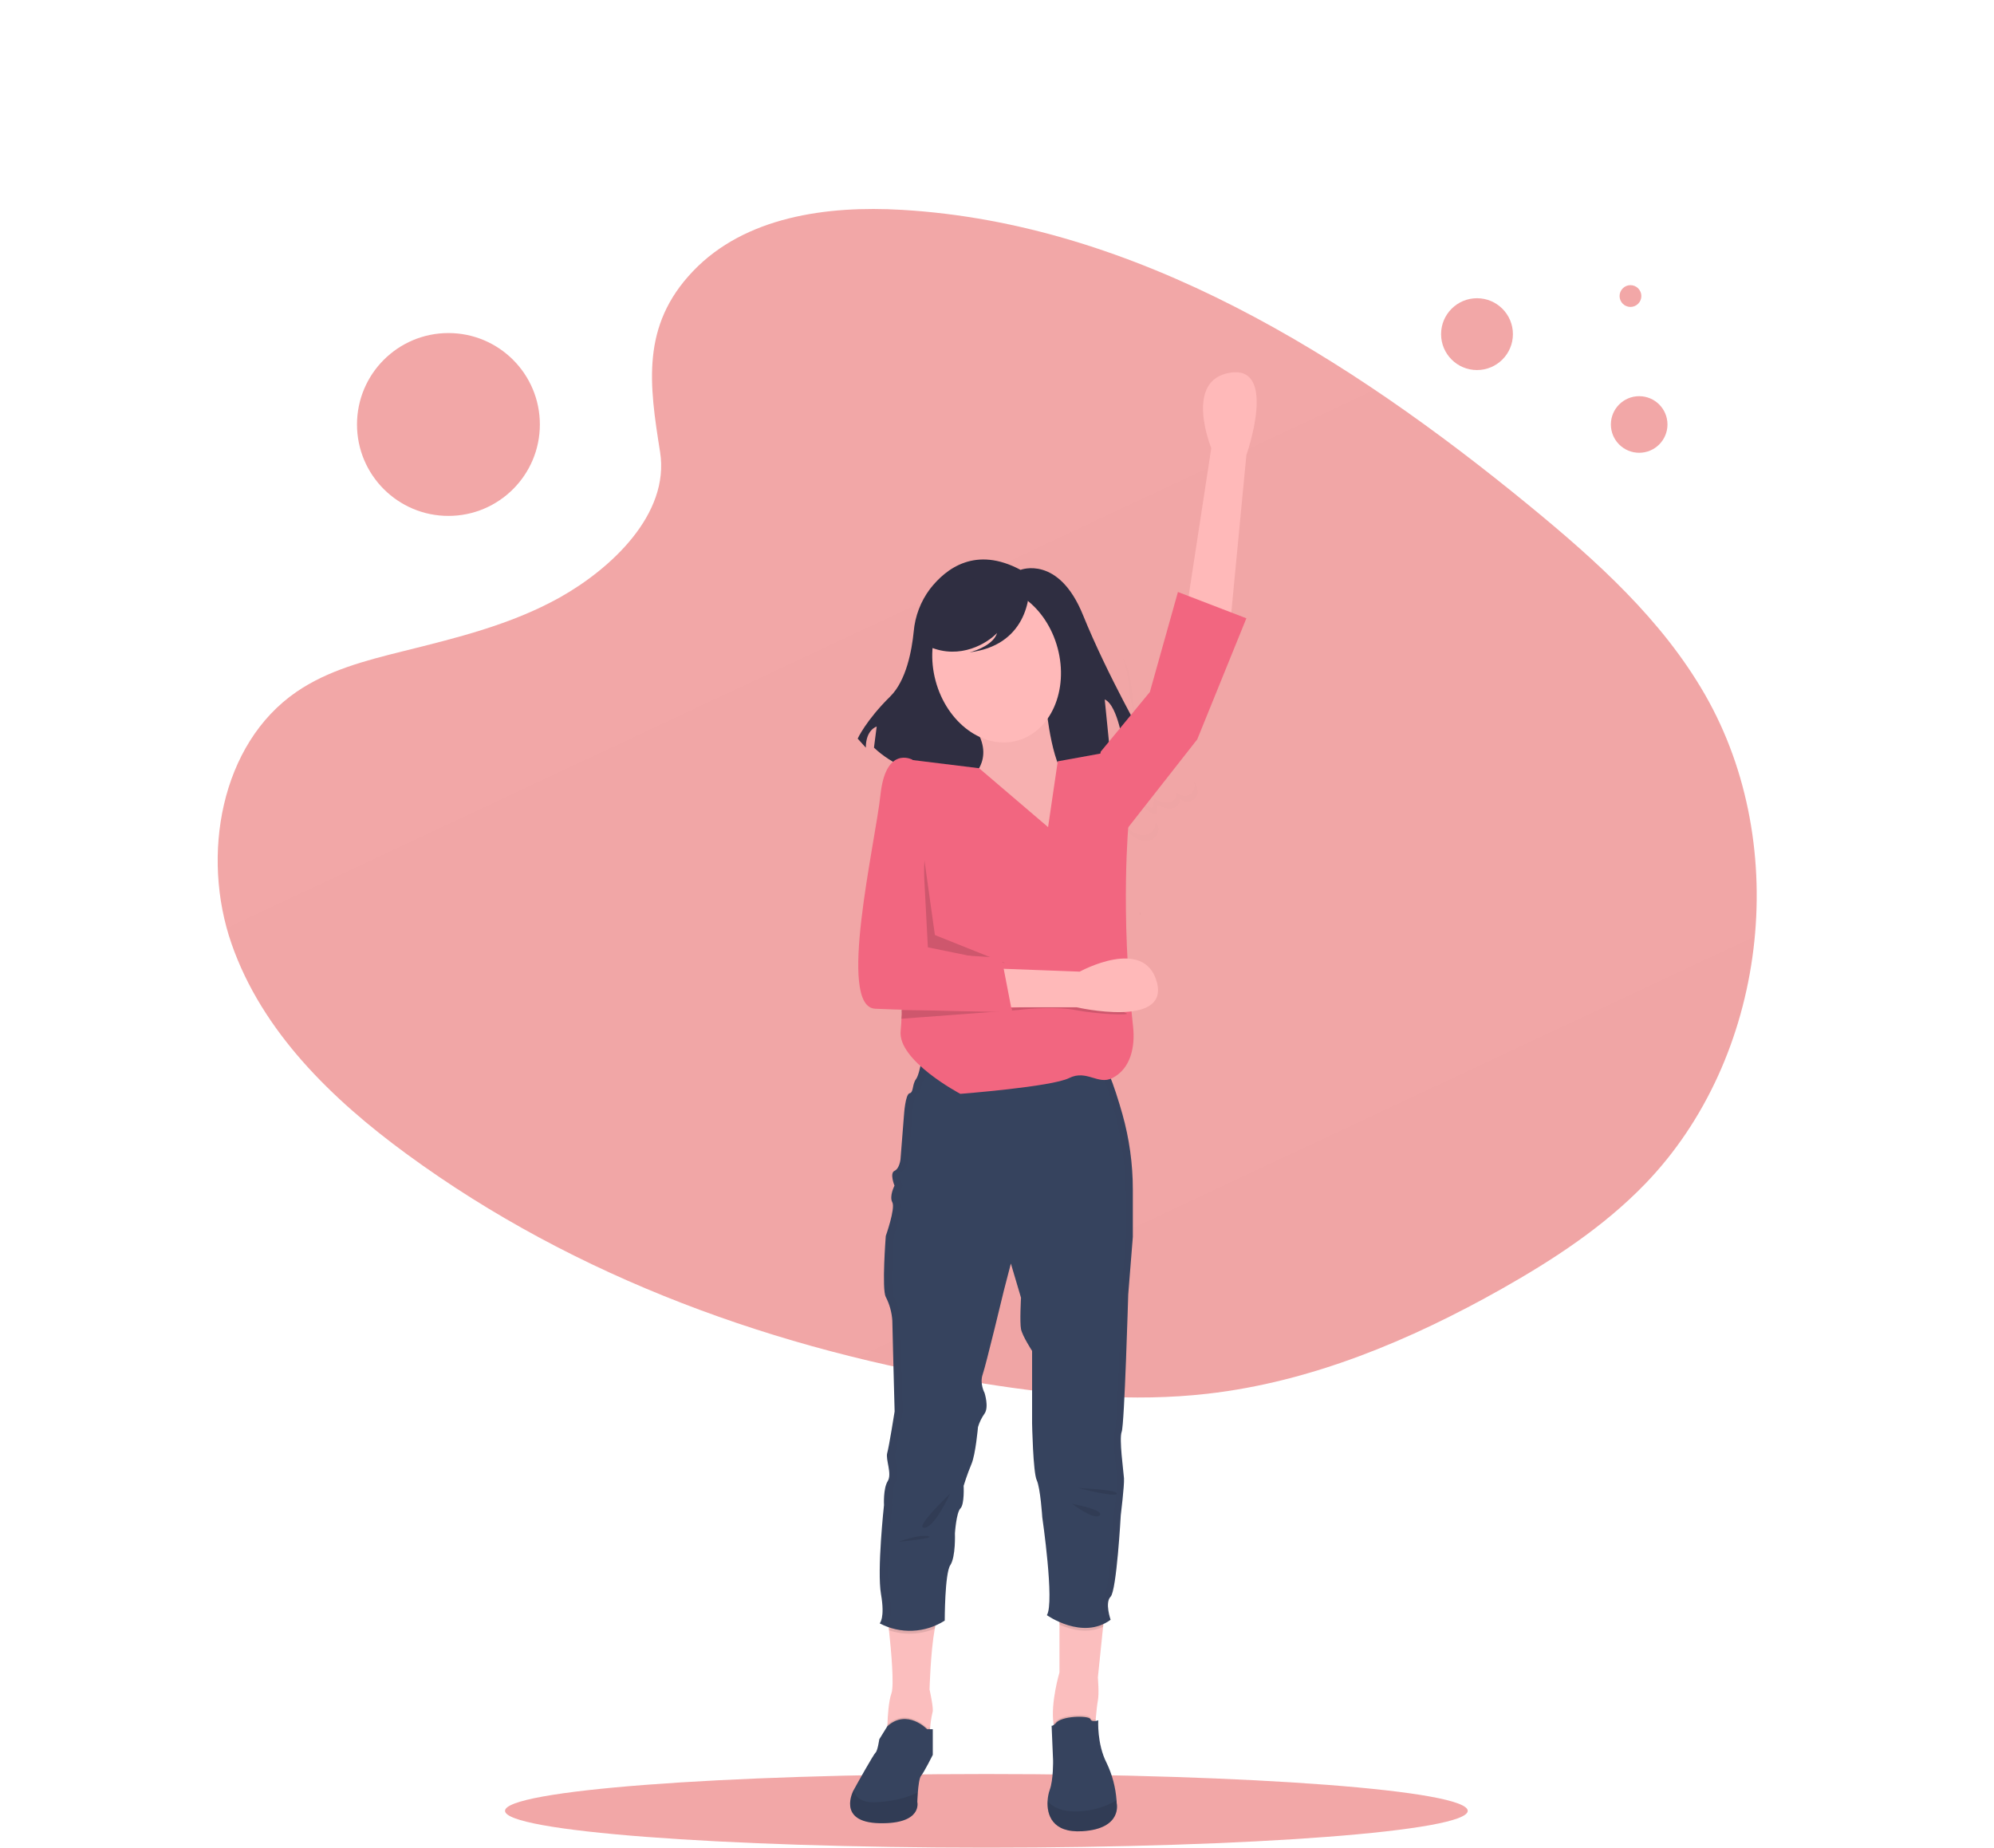 <svg width="916" height="849" viewBox="0 0 916 849" fill="none" xmlns="http://www.w3.org/2000/svg">
<g clip-path="url(#clip0)">
<path d="M453.12 848.79C575.241 848.79 674.24 841.219 674.24 831.88C674.24 822.541 575.241 814.97 453.12 814.97C330.999 814.97 232 822.541 232 831.88C232 841.219 330.999 848.79 453.12 848.79Z" fill="#F2A7A7"/>
<path d="M318.337 124.595C342.281 99.493 379.952 94.376 414.231 96.399C521.88 102.677 619.064 163.722 703.109 232.768C733.534 257.771 763.495 284.705 783.253 319.124C823.464 389.196 811.531 486.274 755.616 543.999C736.592 563.64 713.536 578.699 689.862 592.08C647.766 615.813 602.341 634.864 554.568 640.28C520.498 644.153 486.002 641.005 452.132 635.608C357.513 620.476 264.624 587.191 186.766 530.11C152.618 505.099 120.432 474.009 106.359 433.539C92.286 393.069 101.292 341.804 136.159 317.854C150.579 307.947 167.827 303.475 184.704 299.275C209.552 293.088 234.802 286.991 257.225 274.427C280.397 261.436 307.802 236.325 303.221 207.594C298.301 176.758 294.393 149.669 318.337 124.595Z" fill="url(#paint0_linear)"/>
<path d="M417.15 465.17C417.239 464.564 417.163 463.946 416.93 463.38C417 464.82 417.08 465.48 417.15 465.17Z" fill="url(#paint1_linear)"/>
<path d="M430.94 742.17C430.263 744.122 429.757 746.13 429.43 748.17C427.43 759.01 427.02 776.17 427.02 776.17C427.02 776.17 429.02 785.08 428.4 786.57C427.829 788.938 427.458 791.35 427.29 793.78C427.12 795.34 427.02 796.53 427.02 796.53L407.6 795.26C407.6 795.26 407.6 794.11 407.66 792.35C407.79 788.43 408.2 781.53 409.51 777.87C410.82 774.21 409.39 758.23 408.38 748.97C407.95 744.97 407.6 742.23 407.6 742.23C407.6 742.23 434.21 733.65 430.94 742.17Z" fill="#FBBEBE"/>
<path d="M506.73 747.39L504.34 770.62C504.34 770.62 504.97 778.04 504.34 781.22C503.98 783.03 503.61 786.89 503.34 789.89C503.16 792.16 503.04 793.95 503.04 793.95C503.04 793.95 488.19 804.35 484.8 795.22C484.396 794.114 484.114 792.967 483.96 791.8C482.54 782.27 486.7 768.28 486.7 768.28V738.39L507.28 741.75L506.73 747.39Z" fill="#FBBEBE"/>
<path opacity="0.1" d="M430.94 742.17C430.263 744.122 429.757 746.13 429.43 748.17C422.762 750.99 415.291 751.271 408.43 748.96C408 744.96 407.65 742.22 407.65 742.22C407.65 742.22 434.21 733.65 430.94 742.17Z" fill="black"/>
<path opacity="0.1" d="M507.31 741.74L506.73 747.37C499.53 750.67 491.84 748.65 486.73 746.37V738.37L507.31 741.74Z" fill="black"/>
<path d="M424.44 480.6C424.44 480.6 422.75 493.12 420.84 495.67C418.93 498.22 419.78 501.82 417.84 502.24C415.9 502.66 415.29 512 415.29 512L413.67 532.58C413.67 532.58 413.24 536.82 410.91 537.88C408.58 538.94 410.91 544.67 410.91 544.67C410.91 544.67 408.41 549.55 409.91 552.31C411.41 555.07 406.91 567.79 406.91 567.79C406.91 567.79 405 592.4 406.91 595.79C408.635 599.155 409.655 602.837 409.91 606.61C409.91 608.73 410.97 648.4 410.97 648.4C410.97 648.4 408.42 664.53 407.57 667.5C406.72 670.47 409.91 677.04 407.79 680.44C405.67 683.84 406.09 691.44 406.09 691.44C406.09 691.44 402.81 721.39 404.72 732.39C406.63 743.39 404.11 745.75 404.11 745.75C408.757 748.201 413.972 749.375 419.222 749.152C424.471 748.929 429.567 747.317 433.99 744.48C433.99 744.48 433.99 722.84 436.54 719.02C439.09 715.2 438.67 704.39 438.67 704.39C438.67 704.39 439.3 694.84 441.21 692.93C443.12 691.02 442.67 682.56 442.67 682.56C442.67 682.56 444.36 677.04 446.27 672.56C448.18 668.08 449.27 655.56 449.27 655.56C449.933 653.359 450.946 651.279 452.27 649.4C454.4 646.4 452.27 639.86 452.27 639.86C452.27 639.86 449.94 635.61 451.43 631.37C452.92 627.13 461.18 592.76 461.18 592.76L464.37 580.46L469.03 596.16C469.03 596.16 468.4 607.4 469.03 610.58C469.66 613.76 474.12 620.58 474.12 620.58V653.89C474.12 653.89 474.55 676.38 476.25 679.98C477.95 683.58 478.79 696.98 478.79 696.98C478.79 696.98 484.52 736.23 480.91 741.98C480.91 741.98 497.25 753.64 510.19 744.1C510.19 744.1 507.43 736.25 510.19 733.49C512.95 730.73 514.85 696.15 514.85 696.15C514.85 696.15 516.55 682.36 516.34 679.15C516.13 675.94 514.01 660.91 515.28 657.73C516.55 654.55 518.28 594.73 518.28 594.73L520.4 568.22V546.52C520.408 534.774 518.793 523.084 515.6 511.78C512.01 499.13 507.04 484.62 502.86 483.71C502.79 483.71 436.96 491 424.44 480.6Z" fill="#36435E"/>
<path opacity="0.1" d="M427.29 793.72C427.12 795.28 427.02 796.47 427.02 796.47L407.6 795.2C407.6 795.2 407.6 794.05 407.66 792.29C416.77 784.21 425.85 793.72 425.85 793.72H427.29Z" fill="black"/>
<path d="M428.5 794.39V806.17C428.5 806.17 424.5 814.17 423.09 815.82C422.32 816.76 421.88 820.37 421.64 823.38C421.45 825.78 421.39 827.8 421.39 827.8C421.39 827.8 423.94 837.99 404 837.56C384.06 837.13 392.12 822.39 392.12 822.39L392.23 822.2C393.23 820.34 401.3 805.9 402.23 805.1C403.16 804.3 403.93 798.99 403.93 798.99L407.64 792.99C416.77 784.83 425.89 794.37 425.89 794.37L428.5 794.39Z" fill="#36435E"/>
<path opacity="0.1" d="M421.39 827.76C421.39 827.76 423.94 837.95 404 837.52C384.06 837.09 392.12 822.39 392.12 822.39L392.23 822.2C392.78 825.2 395.13 828.31 402.62 827.91C412.77 827.38 418.96 824.79 421.62 823.38C421.45 825.74 421.39 827.76 421.39 827.76Z" fill="black"/>
<path opacity="0.1" d="M503.37 789.87C503.19 792.14 503.07 793.93 503.07 793.93C503.07 793.93 488.22 804.33 484.83 795.2C484.426 794.094 484.144 792.947 483.99 791.78C484.286 791.559 484.567 791.319 484.83 791.06C487.26 787.46 500.2 787.35 500.83 789.06C501.22 790.04 502.45 790.04 503.37 789.87Z" fill="black"/>
<path d="M497.24 841.24C483.24 842.12 480.83 833.51 481.24 827.24C481.343 825.519 481.679 823.82 482.24 822.19C483.94 817.54 483.76 808.7 483.76 808.7L483.09 792.79C483.62 793 484.9 791.73 484.9 791.73C487.33 788.13 500.27 788.02 500.9 789.73C501.53 791.44 504.51 790.28 504.51 790.28C504.51 790.28 503.87 801.1 508.32 809.79C510.928 815.216 512.488 821.085 512.92 827.09C512.98 827.89 512.99 828.35 512.99 828.35C512.99 828.35 515.79 840.07 497.24 841.24Z" fill="#36435E"/>
<path opacity="0.1" d="M497.24 841.24C483.24 842.12 480.83 833.51 481.24 827.24C481.24 827.24 484.87 833.41 497.8 831.93C503.131 831.44 508.288 829.777 512.9 827.06C512.96 827.86 512.97 828.32 512.97 828.32C512.97 828.32 515.79 840.07 497.24 841.24Z" fill="black"/>
<g opacity="0.1">
<path opacity="0.1" d="M511.67 499.32C508.8 491.12 505.67 484.32 502.83 483.75L500.3 484.01C502.94 485.43 505.84 491.75 508.49 499.32C514.297 516.123 517.238 533.782 517.19 551.56V568.26L515.07 594.78C515.07 594.78 513.37 654.6 512.07 657.78C510.77 660.96 512.92 676.02 513.13 679.21C513.34 682.4 511.64 696.21 511.64 696.21C511.64 696.21 509.73 730.79 506.98 733.54C504.23 736.29 506.98 744.15 506.98 744.15C504.067 746.309 500.597 747.589 496.98 747.84C501.685 748.254 506.38 746.942 510.19 744.15C510.19 744.15 507.43 736.3 510.19 733.54C512.95 730.78 514.85 696.21 514.85 696.21C514.85 696.21 516.55 682.42 516.34 679.21C516.13 676 514.01 660.96 515.28 657.78C516.55 654.6 518.28 594.78 518.28 594.78L520.4 568.26V551.56C520.438 533.78 517.487 516.121 511.67 499.32Z" fill="black"/>
</g>
<g opacity="0.1">
<path opacity="0.1" d="M408 745.78C408 745.78 410.52 743.44 408.61 732.41C406.7 721.38 409.88 691.47 409.88 691.47C409.88 691.47 409.46 683.83 411.58 680.47C413.7 677.11 410.52 670.47 411.36 667.53C412.2 664.59 414.76 648.43 414.76 648.43C414.76 648.43 413.67 608.74 413.67 606.61C413.416 602.84 412.396 599.161 410.67 595.8C408.76 592.4 410.67 567.8 410.67 567.8C410.67 567.8 415.12 555.07 413.67 552.32C412.22 549.57 414.67 544.68 414.67 544.68C414.67 544.68 412.34 538.95 414.67 537.89C417 536.83 417.43 532.59 417.43 532.59L419.12 512.01C419.12 512.01 419.76 502.68 421.67 502.25C423.58 501.82 422.73 498.25 424.67 495.68C426.1 493.77 427.42 486.24 427.98 482.6C426.711 482.118 425.524 481.443 424.46 480.6C424.46 480.6 422.76 493.11 420.85 495.66C418.94 498.21 419.79 501.81 417.85 502.23C415.91 502.65 415.31 511.99 415.31 511.99L413.67 532.58C413.67 532.58 413.24 536.82 410.91 537.88C408.58 538.94 410.91 544.67 410.91 544.67C410.91 544.67 408.41 549.55 409.91 552.31C411.41 555.07 406.91 567.79 406.91 567.79C406.91 567.79 405 592.4 406.91 595.79C408.636 599.152 409.656 602.83 409.91 606.6C409.91 608.73 410.97 648.39 410.97 648.39C410.97 648.39 408.42 664.52 407.58 667.49C406.74 670.46 409.91 677.03 407.79 680.43C405.67 683.83 406.09 691.43 406.09 691.43C406.09 691.43 402.88 721.39 404.79 732.39C406.7 743.39 404.18 745.76 404.18 745.76C409.01 748.328 414.463 749.489 419.92 749.11C415.751 748.887 411.681 747.75 408 745.78Z" fill="black"/>
</g>
<g opacity="0.1">
<path opacity="0.1" d="M517.78 308.84C518.78 314.17 518.78 319.66 520.23 324.89C520.518 326.186 521.058 327.413 521.82 328.5C521.7 328.15 521.59 327.79 521.5 327.44C520.11 322.2 520.03 316.71 519.06 311.38C518.527 308.145 517.441 305.026 515.85 302.16C516.736 304.309 517.383 306.549 517.78 308.84Z" fill="black"/>
<path opacity="0.1" d="M539.92 341.91C539.397 342.483 539.011 343.167 538.79 343.91C538.779 344.382 538.861 344.851 539.033 345.29C539.205 345.73 539.462 346.131 539.79 346.47C539.88 346.59 539.96 346.71 540.05 346.82C540.035 346.697 540.035 346.573 540.05 346.45C540.282 345.729 540.668 345.067 541.18 344.51C542.74 342.22 542.25 339.01 540.57 336.79C540.838 337.64 540.918 338.537 540.806 339.421C540.694 340.305 540.392 341.154 539.92 341.91Z" fill="black"/>
<path opacity="0.1" d="M530.85 377.93C530.909 379.089 530.598 380.237 529.962 381.208C529.325 382.179 528.397 382.922 527.31 383.33C524.7 384.27 521.72 383.33 519.49 381.72C517.26 380.11 515.08 377.34 512.18 377.36C508.54 377.36 506.38 381.56 502.98 382.86C499.79 384.09 496.14 382.49 493.65 380.15C491.16 377.81 489.43 374.78 487.14 372.25C481.22 365.72 472.25 363.12 463.88 360.33C455.51 357.54 446.72 353.76 442.39 346.11C442.78 346.96 443.18 347.8 443.63 348.61C447.95 356.29 456.79 360.09 465.15 362.88C473.51 365.67 482.49 368.26 488.41 374.79C490.71 377.33 492.41 380.36 494.92 382.7C497.43 385.04 501.06 386.63 504.25 385.41C507.65 384.1 509.81 379.93 513.45 379.9C516.35 379.9 518.45 382.54 520.77 384.27C523.09 386 525.98 386.82 528.58 385.87C531.18 384.92 532.97 381.72 531.78 379.22C531.546 378.74 531.231 378.304 530.85 377.93Z" fill="black"/>
<path opacity="0.1" d="M548.58 359.26C548.803 359.919 548.898 360.615 548.86 361.31C548.791 362.243 548.447 363.134 547.87 363.87C547.293 364.606 546.51 365.153 545.621 365.443C544.732 365.732 543.777 365.751 542.877 365.496C541.978 365.24 541.175 364.723 540.57 364.01C541.28 366.21 539.1 368.5 536.8 368.81C534.5 369.12 532.26 368.08 530.17 367.07C530.11 368.32 530.06 369.58 530 370.83C528.08 371.83 526 369.83 524.53 368.28C523.06 366.73 519.85 365.81 519.11 367.86C518.998 368.291 518.995 368.743 519.104 369.174C519.212 369.606 519.427 370.003 519.73 370.33C519.897 370.541 520.081 370.738 520.28 370.92C520.288 370.743 520.322 370.568 520.38 370.4C521.12 368.4 524.27 369.28 525.8 370.82C527.33 372.36 529.35 374.39 531.28 373.38C531.28 372.12 531.39 370.87 531.44 369.61C533.53 370.61 535.78 371.61 538.08 371.35C540.38 371.09 542.56 368.76 541.84 366.55C542.444 367.263 543.246 367.78 544.145 368.035C545.044 368.291 545.998 368.274 546.887 367.985C547.776 367.697 548.559 367.151 549.136 366.416C549.714 365.681 550.06 364.792 550.13 363.86C550.135 362.198 549.59 360.58 548.58 359.26Z" fill="black"/>
<path opacity="0.1" d="M438.55 338.89C435.74 335.21 430.99 333.5 427.91 330.04C427.478 329.56 427.086 329.045 426.74 328.5C427.288 330.005 428.116 331.393 429.18 332.59C432.26 336.04 437.01 337.76 439.82 341.44C440.216 341.96 440.573 342.508 440.89 343.08C440.261 341.604 439.477 340.2 438.55 338.89Z" fill="black"/>
</g>
<path opacity="0.1" d="M416.93 465.25C417.163 465.812 417.239 466.428 417.15 467.03C417.08 467.33 417 466.67 416.93 465.25Z" fill="black"/>
<path opacity="0.1" d="M416.93 462.7C417.163 463.263 417.239 463.878 417.15 464.48C417.08 464.79 417 464.13 416.93 462.7Z" fill="black"/>
<path opacity="0.1" d="M523.72 419.65C523.72 419.45 523.72 419.22 523.72 418.99C523.832 419.462 523.89 419.945 523.89 420.43C523.802 420.178 523.745 419.916 523.72 419.65Z" fill="black"/>
<path opacity="0.1" d="M436.46 686.16C436.46 686.16 419.7 702.07 424.58 701.86C429.46 701.65 436.46 686.16 436.46 686.16Z" fill="black"/>
<path opacity="0.1" d="M412.91 708.23C413.76 708.23 430.73 706.53 426.27 705.68C421.81 704.83 412.91 708.23 412.91 708.23Z" fill="black"/>
<path opacity="0.1" d="M495.43 683.62C495.43 683.62 513.43 684.25 513.04 686.16C512.65 688.07 495.43 683.62 495.43 683.62Z" fill="black"/>
<path opacity="0.1" d="M492.46 690.83C492.46 690.83 502.85 698.68 505.19 696.13C507.53 693.58 492.46 690.83 492.46 690.83Z" fill="black"/>
<path d="M678.5 170C687.613 170 695 162.613 695 153.5C695 144.387 687.613 137 678.5 137C669.387 137 662 144.387 662 153.5C662 162.613 669.387 170 678.5 170Z" fill="#F2A7A7"/>
<path d="M753 208C760.18 208 766 202.18 766 195C766 187.82 760.18 182 753 182C745.82 182 740 187.82 740 195C740 202.18 745.82 208 753 208Z" fill="#F2A7A7"/>
<path d="M206 237C229.196 237 248 218.196 248 195C248 171.804 229.196 153 206 153C182.804 153 164 171.804 164 195C164 218.196 182.804 237 206 237Z" fill="#F2A7A7"/>
<path d="M749 141C751.761 141 754 138.761 754 136C754 133.239 751.761 131 749 131C746.239 131 744 133.239 744 136C744 138.761 746.239 141 749 141Z" fill="#F2A7A7"/>
<path d="M427.199 270.582C422.927 276.289 420.341 283.08 419.733 290.184C418.863 298.83 416.332 312.66 408.965 319.929C397.741 331.004 394 339.31 394 339.31L397.741 343.463C397.741 335.157 402.73 333.772 402.73 333.772L401.483 343.463C435.154 375.304 509.98 346.232 509.98 346.232L507.485 321.313C513.721 324.082 516.215 343.463 516.215 343.463L526.192 340.694C526.192 340.694 508.732 310.238 497.509 282.551C486.285 254.863 468.825 261.785 468.825 261.785C448.248 250.787 434.658 260.986 427.199 270.582Z" fill="#2F2E41"/>
<path d="M544.342 284.844L556.434 205.844C556.434 205.844 543.536 174.405 565.302 171.18C587.067 167.956 572.557 209.068 572.557 209.068L565.302 284.844H544.342Z" fill="#FFB9B9"/>
<path d="M447.607 334.017C458.087 349.334 445.189 358.201 445.189 358.201L439.546 400.12C439.546 400.12 500.005 405.762 510.485 397.701C520.964 389.64 499.673 360.62 491.612 358.201C483.551 355.783 480.658 325.15 480.658 325.15L447.607 334.017Z" fill="#F7B0B0"/>
<path d="M485.852 297.73C480.667 278.377 463.913 266.051 448.431 270.199C432.95 274.347 424.603 293.399 429.789 312.752C434.974 332.104 451.728 344.43 467.21 340.282C482.691 336.134 491.038 317.082 485.852 297.73Z" fill="#FFB9B9"/>
<path d="M449.778 352.913L417.378 348.931L413.75 383.191C413.75 383.191 415.362 459.773 413.75 473.477C412.138 487.181 441.158 502.497 441.158 502.497C441.158 502.497 483.077 499.273 491.138 495.242C499.199 491.212 504.445 498.603 511 495.242C519.469 490.9 521.552 480.789 520.5 471.5C514.5 418.5 518.5 377.5 518.5 377.5L506.824 345.941L485.907 349.744L481.465 379.966L449.778 352.913Z" fill="#F26680"/>
<path d="M517.741 380.772L549.986 339.66L572.557 284.037L541.118 271.946L528.22 317.895L505.648 345.303L504.842 350.14L517.741 380.772Z" fill="#F26680"/>
<g opacity="0.15">
<path d="M429.47 429.543L461.715 442.441L426.245 435.185L423.827 389.237L429.47 429.543Z" fill="black"/>
<path d="M414 464H465L464.5 463C472.833 462.5 491.3 461.5 498.5 461.5C507.5 461.5 515.5 464.5 517.5 465.5C519.5 466.5 504.5 466.011 494 464C485.6 462.391 472.833 463.33 467.5 464L414 468C414.167 467.167 414.4 465.2 414 464Z" fill="black"/>
</g>
<path d="M416.134 443.355L495.998 446.361C495.998 446.361 525.761 429.962 531.446 451.218C537.131 472.474 494.632 462.746 494.632 462.746H417.5L416.134 443.355Z" fill="#FFB9B9"/>
<path d="M423.021 437.604L460.102 440.023L464.939 465.012C464.939 465.012 419.796 464.206 402.061 463.4C384.327 462.594 402.061 387.625 404.48 365.053C406.898 342.482 418.99 348.931 418.99 348.931L426.245 354.573L423.021 437.604Z" fill="#F26680"/>
<path d="M445.341 299.67C470.695 296.628 474.076 275.162 472.597 264.809C444.201 254.16 430.34 281.923 426.96 297.135C441.158 303.22 453.581 295.445 458.018 290.797C456.497 295.867 448.933 298.825 445.341 299.67Z" fill="#2F2E41"/>
</g>
<defs>
<linearGradient id="paint0_linear" x1="453.5" y1="96" x2="709.5" y2="642" gradientUnits="userSpaceOnUse">
<stop stop-color="#F2A7A7"/>
<stop offset="1" stop-color="#F0A5A5"/>
</linearGradient>
<linearGradient id="paint1_linear" x1="560.256" y1="1378.89" x2="560.256" y2="1375.4" gradientUnits="userSpaceOnUse">
<stop stop-color="#808080" stop-opacity="0.25"/>
<stop offset="0.54" stop-color="#808080" stop-opacity="0.12"/>
<stop offset="1" stop-color="#808080" stop-opacity="0.1"/>
</linearGradient>
<clipPath id="clip0">
<rect width="915.35" height="848.79" fill="white"/>
</clipPath>
</defs>
</svg>
